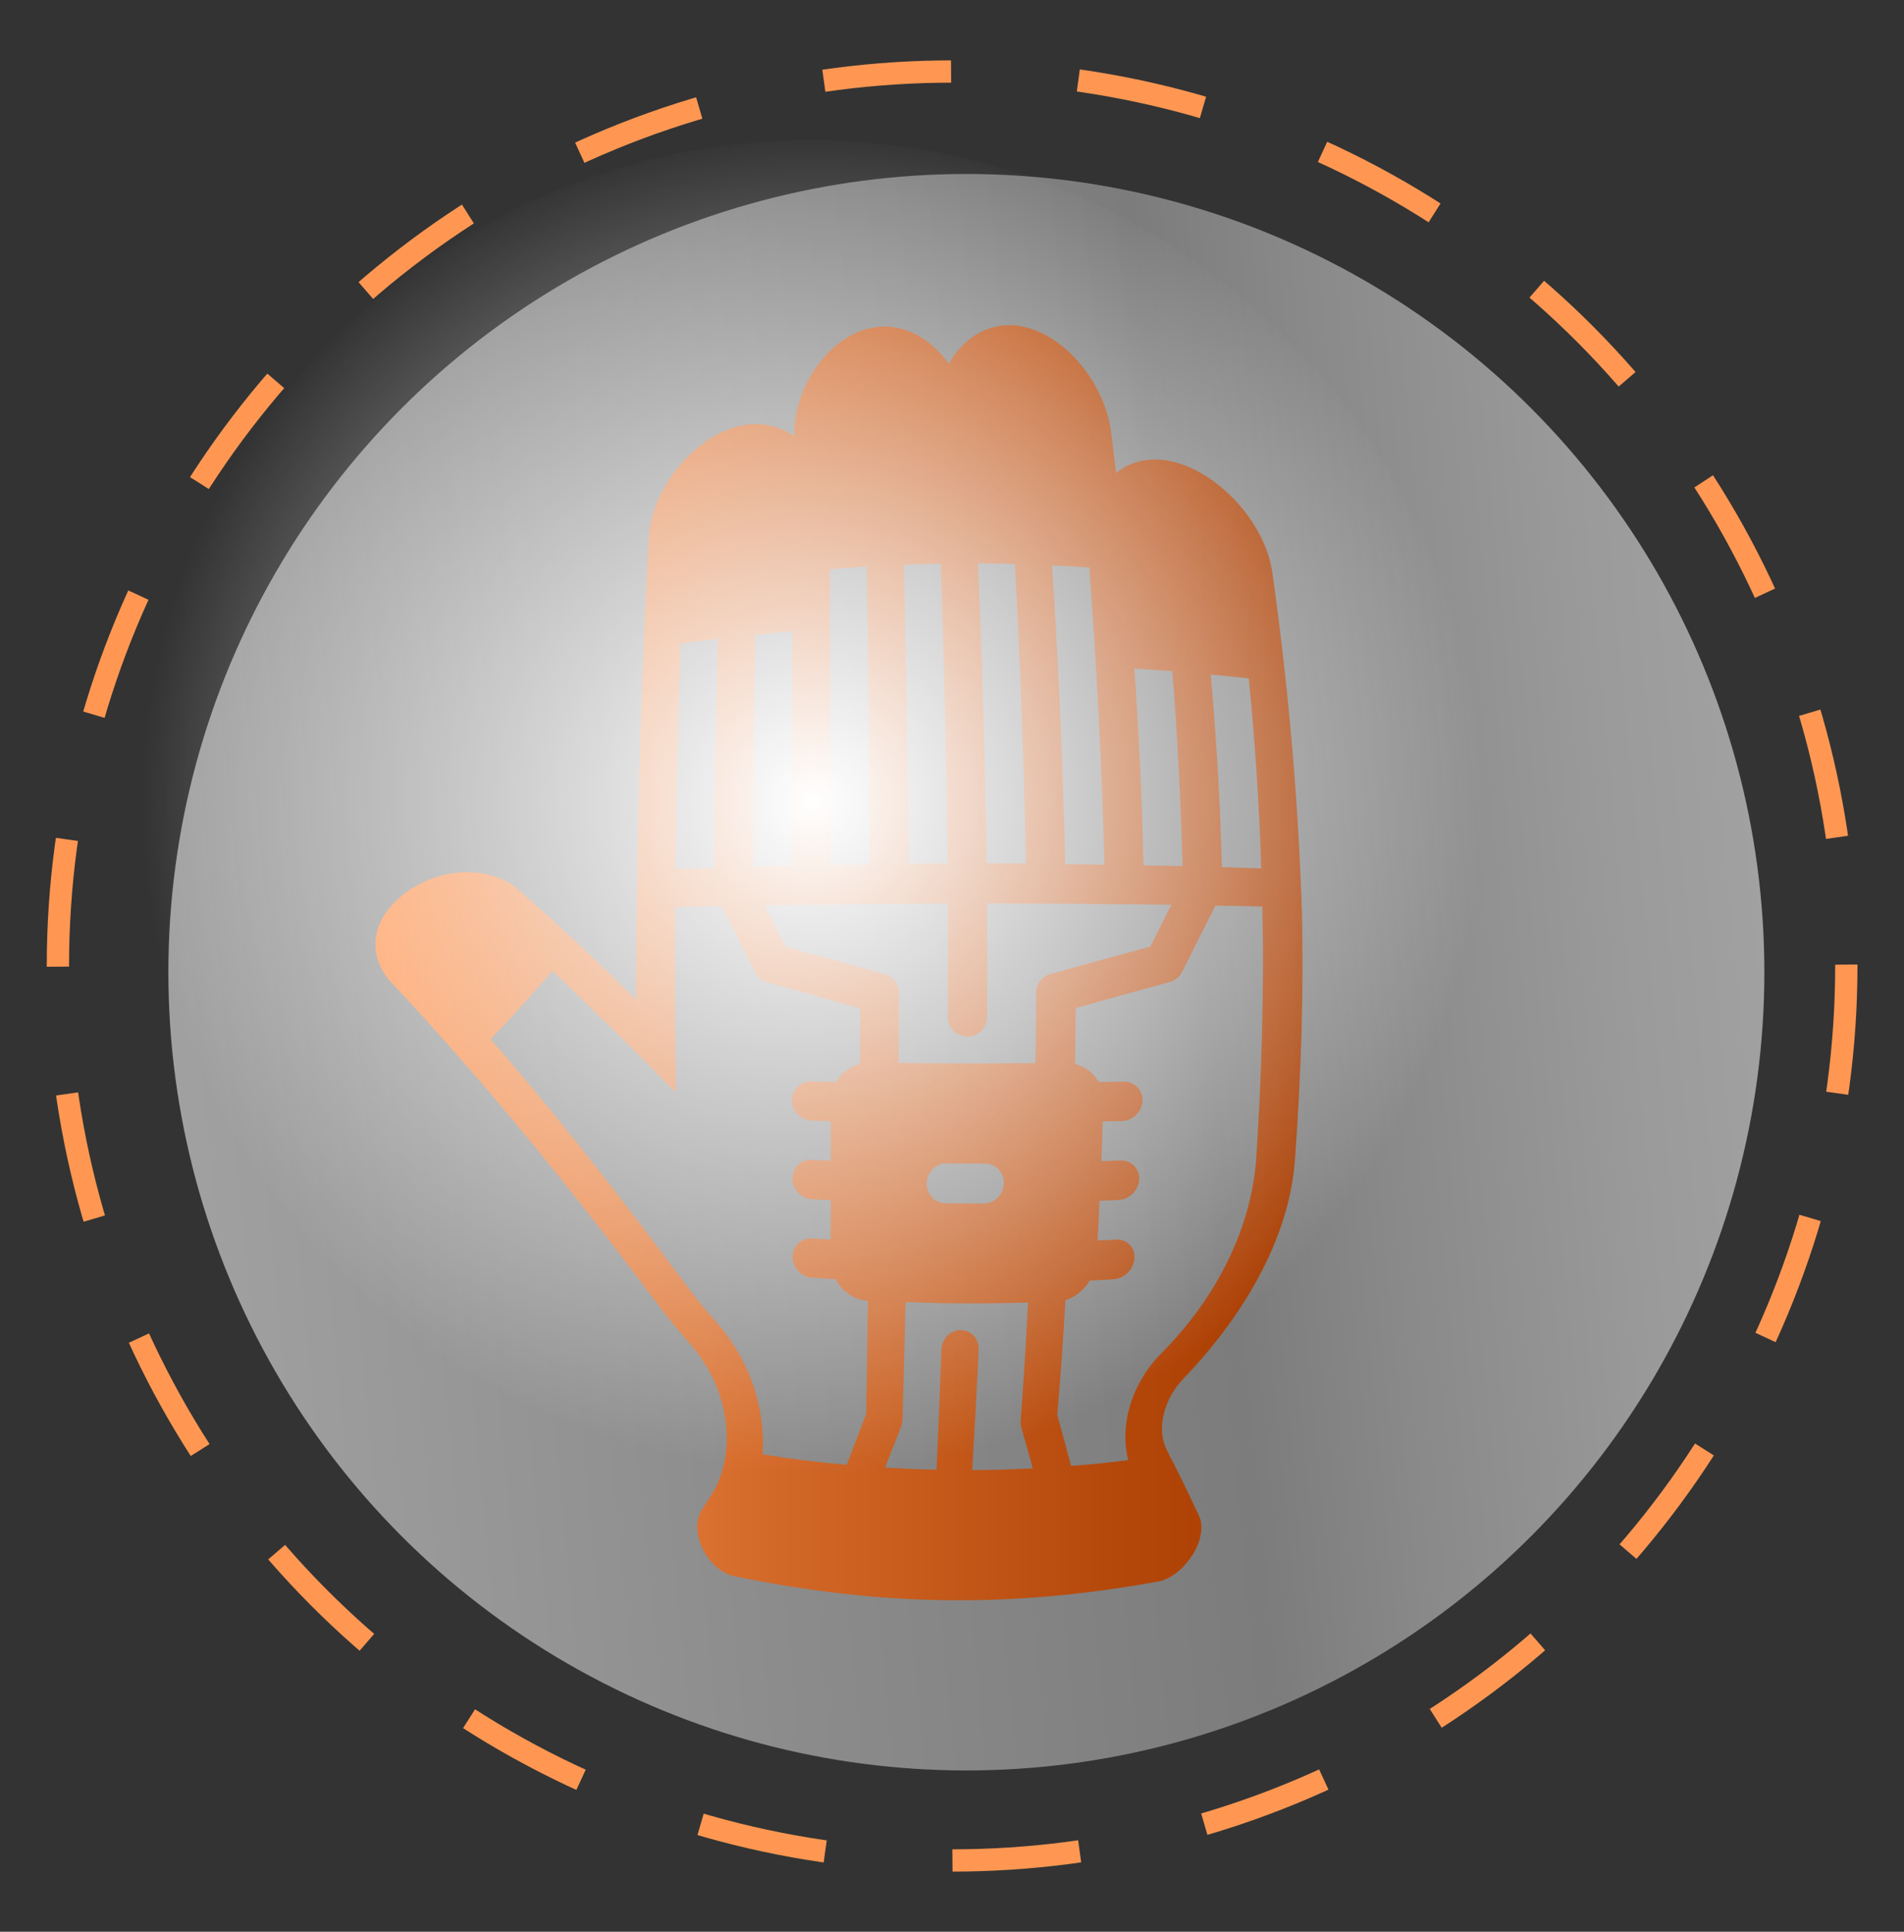 <?xml version="1.0" encoding="utf-8"?>
<!-- Generator: Adobe Illustrator 28.2.0, SVG Export Plug-In . SVG Version: 6.00 Build 0)  -->
<svg version="1.1" id="Camada_1" xmlns="http://www.w3.org/2000/svg" xmlns:xlink="http://www.w3.org/1999/xlink" x="0px" y="0px"
	 viewBox="0 0 85.49 86.71" style="enable-background:new 0 0 85.49 86.71;" xml:space="preserve">
<rect x="0" y="0" width="85.49" height="86.71" fill="#333333" stroke="none"/>
<style type="text/css">
	.st0{fill:none;stroke:#FF9752;stroke-miterlimit:10;stroke-dasharray:5.732,5.732;}
	.st1{opacity:0.54;fill:url(#XMLID_00000068639431101977724020000014801003341144354973_);}
	.st2{fill:url(#XMLID_00000138574019341048676580000017746881473323796098_);}
	.st3{fill:url(#XMLID_00000166659217333073447850000008148883154752844447_);}
</style>
<g id="XMLID_00000046335831403885132430000014815471634035120804_">
	<g id="XMLID_00000141452144882709871770000011627847958443195020_">
		<circle class="st0" cx="42.75" cy="43.36" r="40.15"/>
	</g>
	<g id="XMLID_00000180338496102941024210000004503095562080087475_">
		
			<linearGradient id="XMLID_00000094605047111222698820000003454351911587382945_" gradientUnits="userSpaceOnUse" x1="443.781" y1="14.943" x2="515.433" y2="14.943" gradientTransform="matrix(0.995 -0.095 0.095 0.995 -435.452 74.507)">
			<stop  offset="0" style="stop-color:#FFFFFF"/>
			<stop  offset="0.35" style="stop-color:#D8D8D8"/>
			<stop  offset="0.651" style="stop-color:#BBBBBB"/>
			<stop  offset="0.756" style="stop-color:#D4D4D4"/>
			<stop  offset="0.913" style="stop-color:#F3F3F3"/>
			<stop  offset="1" style="stop-color:#FFFFFF"/>
		</linearGradient>
		
			<circle id="XMLID_00000087385353588543977900000000396188874148943294_" style="opacity:0.54;fill:url(#XMLID_00000094605047111222698820000003454351911587382945_);" cx="43.39" cy="43.64" r="35.83"/>
		<g id="XMLID_00000070797241621438422970000011047958744279817093_">
			
				<linearGradient id="XMLID_00000060002691585615576240000016174045757781094816_" gradientUnits="userSpaceOnUse" x1="16.855" y1="43.211" x2="58.485" y2="43.211">
				<stop  offset="0" style="stop-color:#FF9652"/>
				<stop  offset="0.438" style="stop-color:#D26828"/>
				<stop  offset="0.8" style="stop-color:#B4480B"/>
				<stop  offset="1" style="stop-color:#A83C00"/>
			</linearGradient>
			
				<path id="XMLID_00000033331274094068661710000014723484017609040275_" style="fill:url(#XMLID_00000060002691585615576240000016174045757781094816_);" d="
				M28.57,44.88c-1.74-1.72-3.53-3.41-5.38-5.02c-0.05-0.04-0.1-0.08-0.15-0.12c-0.66-0.44-1.5-0.64-2.36-0.58
				c-0.79,0.05-1.56,0.32-2.22,0.74c-0.65,0.42-1.15,0.96-1.41,1.56c-0.42,0.98-0.15,2.02,0.69,2.82c4.2,4.5,8.03,9.23,11.72,14.17
				c0.51,0.68,1.05,1.34,1.61,1.97c0.84,0.99,1.37,2.19,1.52,3.41c0.15,1.22-0.08,2.38-0.64,3.26c-0.18,0.28-0.27,0.42-0.44,0.69
				c-0.14,0.22-0.21,0.49-0.2,0.8c0.01,0.3,0.09,0.62,0.23,0.92c0.14,0.3,0.35,0.58,0.59,0.8c0.24,0.22,0.51,0.37,0.79,0.44
				c6.59,1.37,12.5,1.45,19.13,0.24c0.27-0.06,0.56-0.21,0.82-0.42s0.5-0.49,0.69-0.79c0.19-0.3,0.31-0.62,0.36-0.93
				c0.05-0.3,0.02-0.58-0.09-0.81c-0.53-1.14-0.82-1.73-1.44-2.94c-0.23-0.45-0.28-1.01-0.14-1.6c0.14-0.59,0.45-1.16,0.9-1.62
				c2.52-2.63,4.77-6.17,5-9.92c0.27-3.73,0.4-7.48,0.3-11.22c0-0.05-0.01-0.09-0.02-0.13c0.01-0.04,0.01-0.09,0.01-0.13
				c-0.18-4.98-0.62-9.89-1.32-14.82c-0.17-1.11-0.78-2.26-1.67-3.2c-0.89-0.94-1.98-1.6-3.05-1.78c-0.87-0.14-1.67,0.06-2.29,0.56
				c-0.08-0.72-0.13-1.09-0.22-1.81c-0.14-1.16-0.71-2.34-1.54-3.26c-0.83-0.92-1.85-1.49-2.85-1.56c-1.19-0.07-2.25,0.59-2.9,1.73
				c-0.79-1.12-1.95-1.76-3.14-1.66c-1.01,0.09-1.96,0.69-2.67,1.62c-0.72,0.93-1.13,2.11-1.14,3.26c0,0.01,0,0.02,0,0.03
				c-0.68-0.48-1.49-0.65-2.34-0.48c-1.04,0.21-2.06,0.9-2.85,1.86c-0.79,0.96-1.27,2.11-1.33,3.21
				c-0.29,5.44-0.47,10.87-0.54,16.32c0,0.04,0,0.09,0.01,0.13c0,0.04-0.01,0.09-0.01,0.13C28.56,42.41,28.56,43.23,28.57,44.88z
				 M43.65,65.99c0.13-2.15,0.19-3.23,0.29-5.39c0.01-0.24-0.06-0.46-0.21-0.63c-0.15-0.17-0.36-0.26-0.59-0.27
				c-0.22,0-0.44,0.09-0.61,0.26c-0.16,0.17-0.26,0.39-0.26,0.63c-0.08,2.15-0.12,3.23-0.22,5.38c-0.93-0.02-1.39-0.04-2.31-0.1
				c0.28-0.72,0.42-1.08,0.71-1.81l0,0c0.04-0.1,0.06-0.21,0.07-0.33c0.06-2.11,0.09-3.17,0.14-5.28c2.2,0.07,3.3,0.07,5.5,0.02
				c-0.11,2.11-0.18,3.17-0.33,5.29c-0.01,0.11,0,0.22,0.03,0.33c0.21,0.73,0.32,1.1,0.51,1.82C45.28,65.97,44.73,65.98,43.65,65.99
				z M41.61,53.11c0.01-0.49,0.4-0.89,0.88-0.89c0.69,0.01,1.04,0.01,1.74,0.01c0.48,0,0.86,0.4,0.84,0.89
				c-0.01,0.49-0.41,0.9-0.89,0.9c-0.69,0-1.04,0-1.73-0.01C41.98,54.01,41.6,53.6,41.61,53.11z M54.36,30.28
				c0.69,0.06,1.03,0.1,1.71,0.17c0.28,2.84,0.47,5.68,0.56,8.53c-0.71-0.02-1.06-0.04-1.77-0.06
				C54.79,36.04,54.62,33.15,54.36,30.28z M54.57,40.65c0.84,0.01,1.26,0.02,2.11,0.04c0.08,3.8-0.03,7.61-0.28,11.4
				c-0.27,3.3-1.95,6.34-4.26,8.66c-0.65,0.65-1.13,1.46-1.39,2.31c-0.26,0.85-0.29,1.72-0.09,2.48c-1.03,0.13-1.54,0.18-2.57,0.26
				c-0.24-0.91-0.36-1.36-0.62-2.28c0.17-2.06,0.25-3.1,0.37-5.16c0.45-0.14,0.84-0.46,1.09-0.88c0.43-0.02,0.65-0.03,1.09-0.06
				c0.47-0.03,0.88-0.45,0.92-0.94c0.03-0.48-0.32-0.85-0.8-0.84c-0.34,0.02-0.52,0.03-0.86,0.04c0.04-0.71,0.06-1.07,0.09-1.78
				c0.35-0.01,0.52-0.02,0.87-0.04c0.48-0.03,0.89-0.44,0.91-0.92c0.02-0.48-0.35-0.86-0.83-0.85c-0.35,0.01-0.52,0.02-0.87,0.03
				c0.03-0.71,0.04-1.07,0.06-1.78c0.35-0.01,0.53-0.01,0.88-0.02c0.49-0.02,0.89-0.43,0.91-0.91c0.02-0.48-0.37-0.87-0.85-0.86
				c-0.45,0.01-0.67,0.01-1.12,0.02c-0.22-0.4-0.61-0.7-1.06-0.81c0.02-1,0.02-1.5,0.03-2.51c1.68-0.47,2.53-0.71,4.22-1.17
				c0.24-0.07,0.45-0.23,0.56-0.46C53.68,42.43,53.98,41.83,54.57,40.65z M50.93,30.01c0.68,0.04,1.03,0.07,1.71,0.12
				c0.23,2.91,0.38,5.83,0.46,8.75c-0.71-0.02-1.06-0.03-1.76-0.04C51.28,35.89,51.14,32.95,50.93,30.01z M47.24,25.38
				c0.67,0.03,1,0.05,1.67,0.09c0.33,4.44,0.56,8.88,0.68,13.34c-0.7-0.01-1.06-0.02-1.76-0.02C47.72,34.3,47.53,29.84,47.24,25.38z
				 M43.91,25.29c0.67,0,1,0.01,1.66,0.02c0.24,4.48,0.41,8.96,0.49,13.45c-0.7,0-1.05-0.01-1.76-0.01
				C44.24,34.27,44.11,29.78,43.91,25.29z M40.58,25.35c0.67-0.03,1-0.03,1.66-0.05c0.15,4.49,0.25,8.97,0.31,13.46
				c-0.7,0-1.05,0.01-1.75,0.01C40.76,34.3,40.69,29.83,40.58,25.35z M37.26,25.55c0.66-0.05,1-0.08,1.66-0.12
				c0.06,4.45,0.11,8.91,0.13,13.36c-0.7,0.01-1.05,0.02-1.75,0.03C37.29,34.4,37.28,29.97,37.26,25.55z M42.56,40.56
				c0.01,2.03,0.01,3.05,0,5.08c0,0.24,0.09,0.47,0.25,0.63c0.16,0.17,0.39,0.26,0.62,0.26c0.23,0,0.46-0.09,0.63-0.26
				c0.17-0.17,0.26-0.4,0.26-0.63c0.01-2.03,0.01-3.05,0-5.09c2.76,0.01,5.51,0.03,8.27,0.06c-0.37,0.75-0.56,1.13-0.94,1.88
				c-1.79,0.48-2.69,0.73-4.48,1.23c-0.39,0.11-0.65,0.46-0.65,0.86c0,1.25-0.01,1.88-0.03,3.14c-2.46,0.02-3.69,0.02-6.14-0.01
				c0.01-1.25,0.01-1.88,0.01-3.13c0-0.4-0.26-0.75-0.65-0.86c-1.78-0.5-2.67-0.74-4.44-1.22c-0.38-0.75-0.56-1.13-0.94-1.87
				C37.09,40.6,39.82,40.57,42.56,40.56z M33.91,28.49c0.67-0.07,1.01-0.1,1.68-0.16c-0.02,3.51-0.03,7.02-0.03,10.53
				c-0.7,0.02-1.05,0.03-1.74,0.05C33.83,35.43,33.87,31.96,33.91,28.49z M30.55,28.89c0.67-0.09,1.01-0.14,1.68-0.22
				c-0.07,3.43-0.13,6.86-0.16,10.29c-0.7,0.02-1.04,0.04-1.74,0.06C30.38,35.65,30.45,32.27,30.55,28.89z M30.35,49.04
				c-0.04-2.78-0.06-5.55-0.03-8.33c0.83-0.02,1.25-0.03,2.08-0.04c0.6,1.17,0.9,1.77,1.5,2.97h0c0.11,0.22,0.31,0.39,0.55,0.45
				c1.67,0.46,2.5,0.7,4.17,1.17c0,1,0,1.5-0.01,2.5v0c-0.45,0.11-0.84,0.4-1.07,0.81c-0.45-0.01-0.67-0.02-1.11-0.03
				c-0.48-0.01-0.87,0.37-0.87,0.85c0,0.48,0.39,0.89,0.87,0.91c0.35,0.01,0.52,0.02,0.87,0.03c0,0.71,0,1.06,0,1.77
				c-0.35-0.01-0.52-0.02-0.86-0.04c-0.48-0.02-0.86,0.36-0.86,0.84c0,0.48,0.39,0.9,0.86,0.93c0.34,0.02,0.51,0.03,0.86,0.04
				c0,0.71,0,1.06-0.01,1.77c-0.34-0.02-0.51-0.03-0.85-0.05c-0.47-0.02-0.85,0.34-0.85,0.82s0.38,0.9,0.85,0.94
				c0.43,0.03,0.65,0.04,1.08,0.07c0.14,0.28,0.36,0.51,0.61,0.68c0.25,0.17,0.54,0.27,0.84,0.29c-0.03,2.03-0.04,3.05-0.08,5.09
				c-0.35,0.91-0.53,1.37-0.87,2.27c-1.52-0.14-2.27-0.23-3.78-0.47c0.14-2.05-0.57-4.2-2.01-5.86c-0.52-0.58-1.01-1.18-1.47-1.8
				c-2.79-3.75-5.65-7.45-8.73-10.97c1.1-1.17,1.66-1.79,2.78-3.07C26.68,45.36,28.52,47.18,30.35,49.04z"/>
		</g>
		
			<radialGradient id="XMLID_00000058562272672652916530000011985490308078557099_" cx="1457.23" cy="-2.543" r="16.934" gradientTransform="matrix(1.771 -0.17 0.17 1.771 -2543.817 288.172)" gradientUnits="userSpaceOnUse">
			<stop  offset="0" style="stop-color:#FFFFFF"/>
			<stop  offset="1" style="stop-color:#FFFFFF;stop-opacity:0"/>
		</radialGradient>
		
			<circle id="XMLID_00000127731211771745931270000009736596310581536935_" style="fill:url(#XMLID_00000058562272672652916530000011985490308078557099_);" cx="36.4" cy="36.42" r="30.13"/>
	</g>
</g>
</svg>

